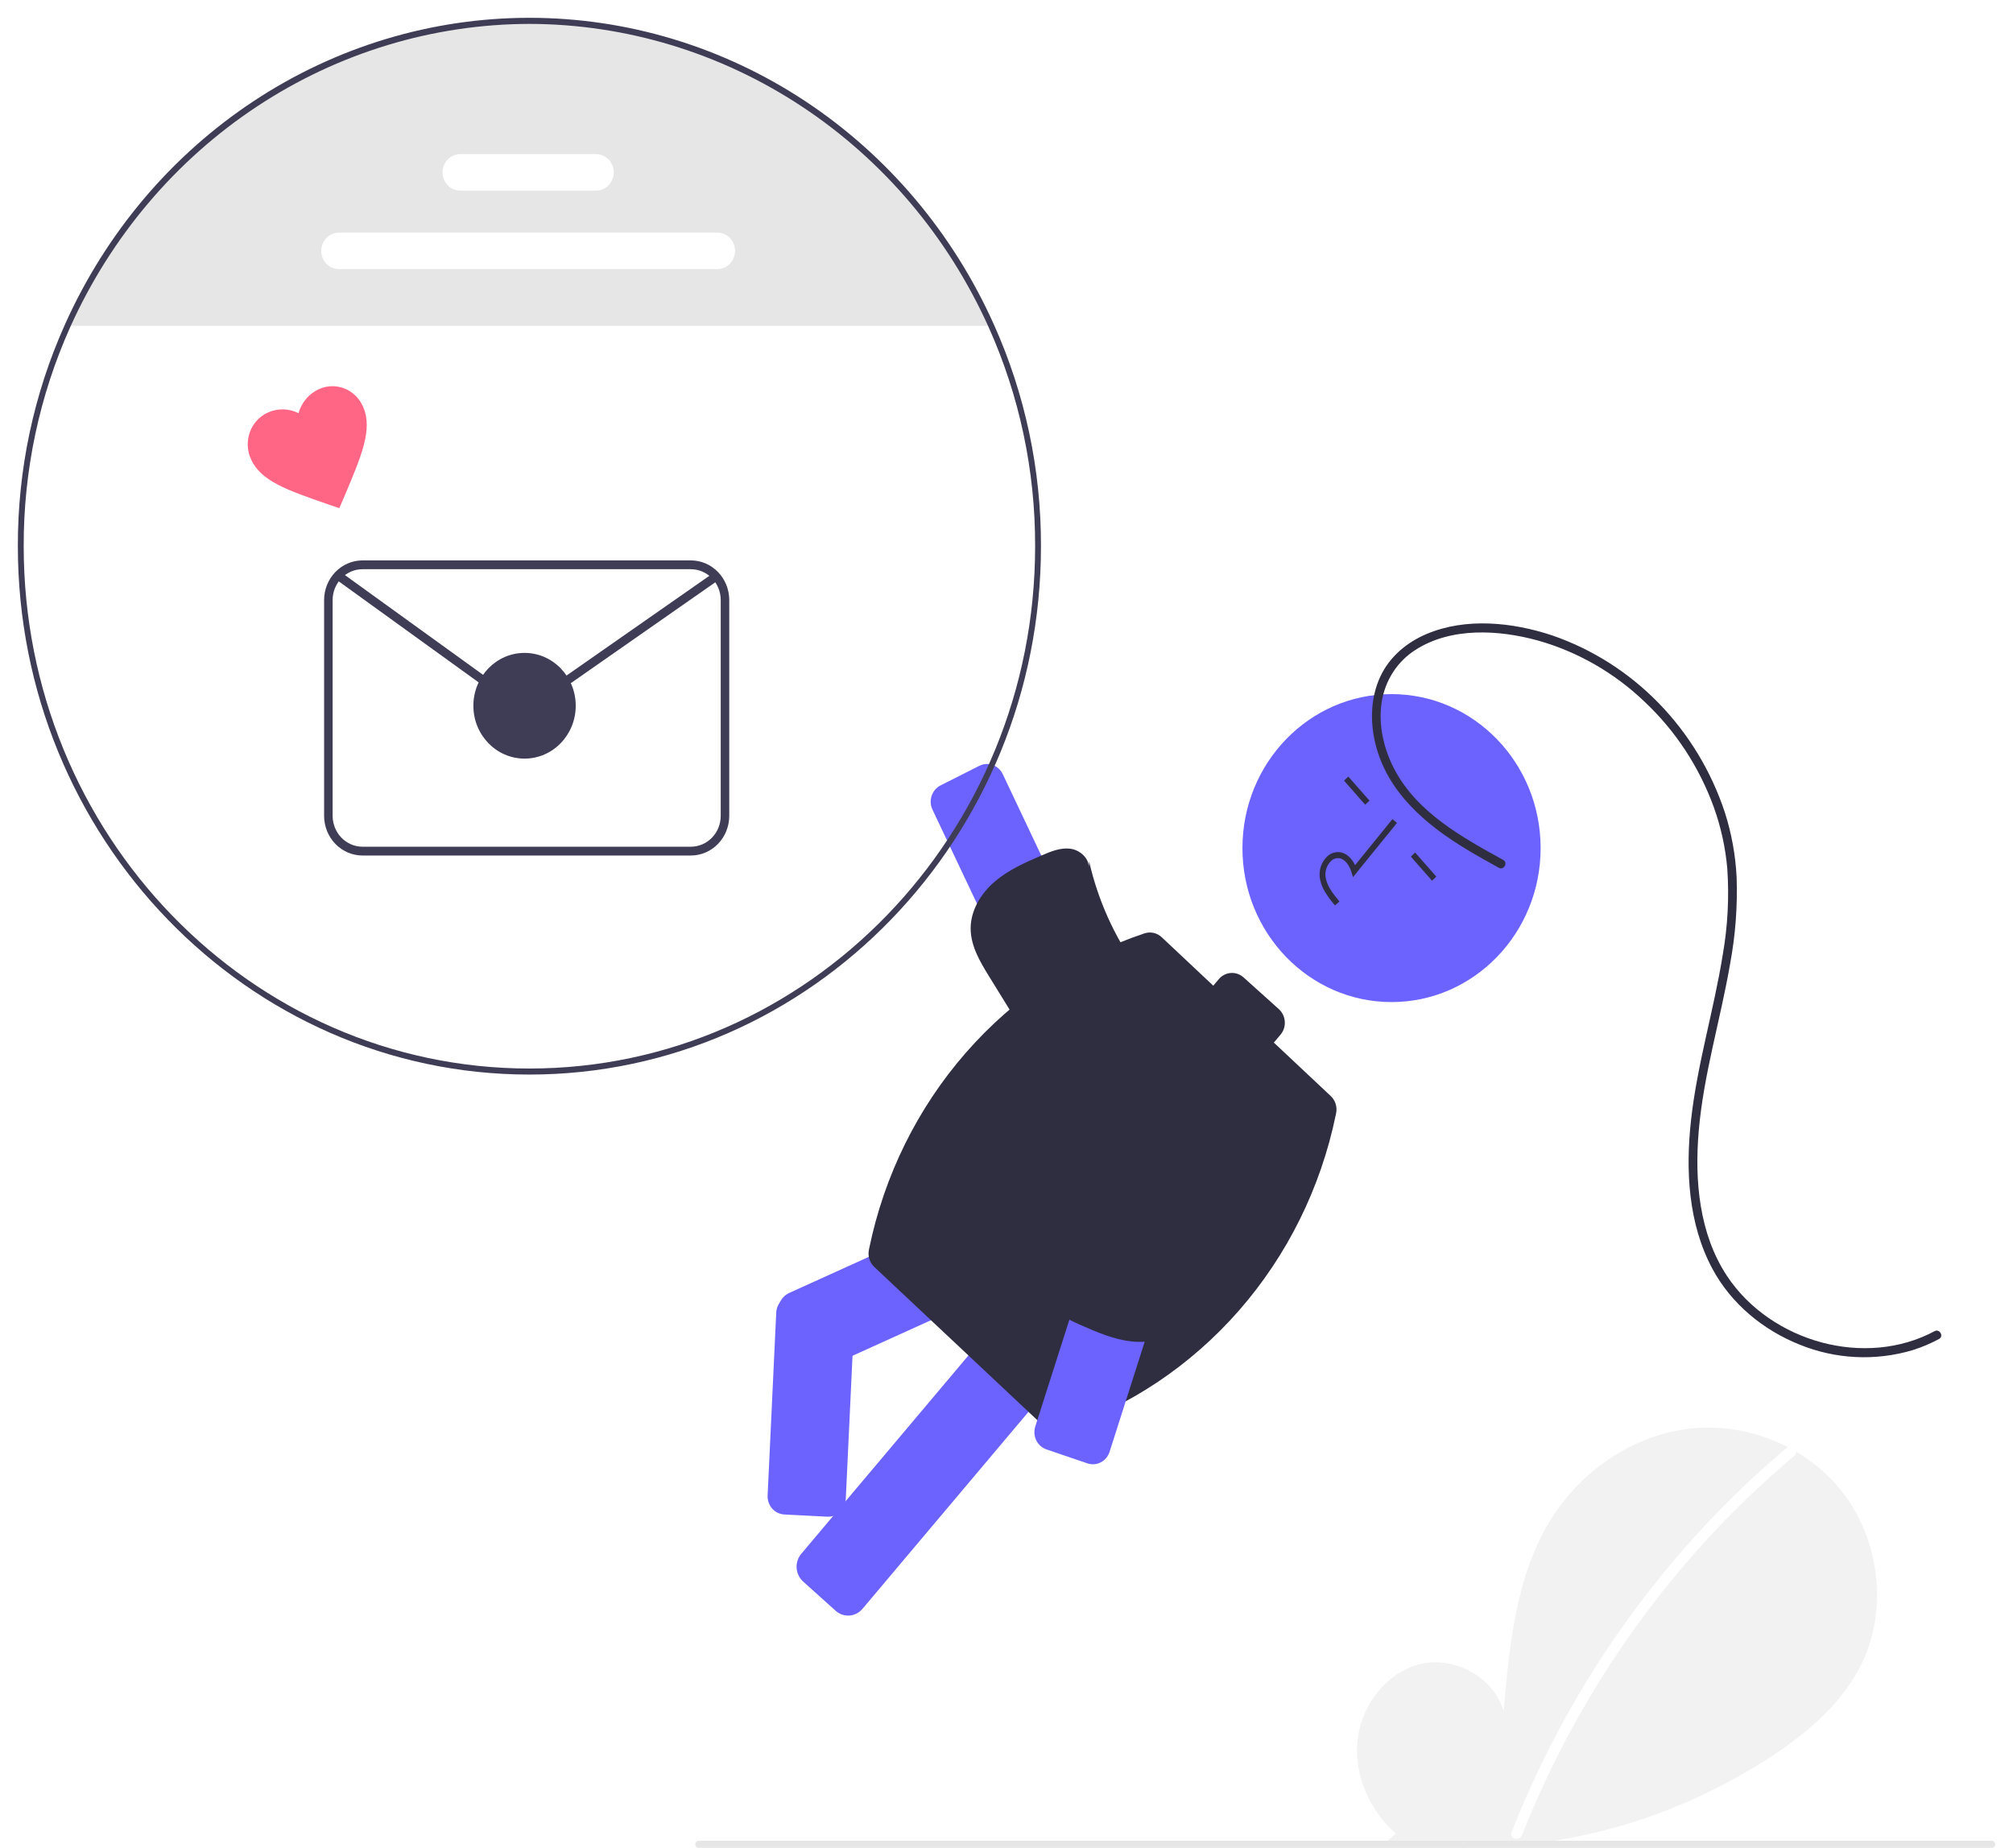 <svg width="451" height="414" viewBox="0 0 451 414" fill="none" xmlns="http://www.w3.org/2000/svg">
<g clip-path="url(#clip0_2_130)" filter="url(#filter0_d_2_130)">
<path d="M312.713 406.769C306.824 401.629 303.247 393.51 304.185 385.606C305.123 377.702 310.934 370.435 318.471 368.757C326.008 367.079 334.6 371.725 336.889 379.329C338.149 364.668 339.601 349.394 347.148 336.909C353.982 325.604 365.818 317.515 378.645 316.068C391.473 314.621 404.979 320.086 412.979 330.543C420.979 341 422.938 356.201 417.335 368.206C413.207 377.05 405.603 383.632 397.635 388.986C371.889 406.143 341.01 413.12 310.68 408.633" fill="#F2F2F2"/>
<path d="M400.294 320.389C389.709 329.293 379.999 339.251 371.304 350.12C357.696 367.071 346.684 386.076 338.653 406.473C338.065 407.961 340.404 408.609 340.986 407.138C354.127 373.988 375.106 344.77 402.005 322.156C403.212 321.14 401.492 319.382 400.294 320.389Z" fill="white"/>
<path d="M222.082 68.993H15.14C24.274 48.593 38.872 31.321 57.207 19.215C75.542 7.109 96.849 0.676 118.611 0.676C140.373 0.676 161.68 7.109 180.015 19.215C198.35 31.321 212.947 48.593 222.082 68.993H222.082Z" fill="#E6E6E6"/>
<path d="M210.721 171.96L219.404 167.575C220.341 167.102 221.42 167.033 222.406 167.382C223.392 167.732 224.203 168.471 224.661 169.438L257.927 239.704C258.947 241.86 259.097 244.347 258.343 246.617C257.588 248.887 255.991 250.755 253.904 251.809C251.816 252.863 249.408 253.018 247.21 252.239C245.012 251.46 243.203 249.811 242.182 247.654L208.917 177.389C208.459 176.422 208.392 175.307 208.73 174.289C209.068 173.271 209.784 172.433 210.721 171.96Z" fill="#6C63FF"/>
<path d="M243.917 190.762C244.24 188.47 242.068 186.453 239.844 186.149C237.62 185.846 235.428 186.759 233.358 187.654C229.682 189.244 225.945 190.871 222.875 193.497C219.806 196.122 217.444 199.942 217.468 204.059C217.491 207.976 219.601 211.514 221.64 214.817L240.773 245.804C242.797 249.082 245.086 252.582 248.653 253.825C251.032 254.544 253.574 254.434 255.886 253.511C259.375 252.17 262.358 249.712 264.399 246.496C266.44 243.28 267.433 239.475 267.233 235.635C266.578 226.761 259.757 219.953 254.65 212.784C249.596 205.678 245.98 197.592 244.018 189.01" fill="#2F2E41"/>
<path d="M190.015 357.949C188.989 357.951 187.997 357.568 187.223 356.871L179.932 350.317C179.51 349.938 179.165 349.477 178.916 348.96C178.667 348.443 178.519 347.881 178.48 347.305C178.441 346.729 178.513 346.15 178.691 345.603C178.868 345.056 179.149 344.55 179.516 344.114L232.411 281.352C233.153 280.474 234.202 279.935 235.328 279.855C236.454 279.775 237.564 280.159 238.416 280.923L245.708 287.477C246.558 288.243 247.079 289.327 247.157 290.49C247.235 291.653 246.863 292.8 246.123 293.68L193.229 356.441C192.829 356.916 192.336 357.296 191.781 357.556C191.227 357.817 190.624 357.951 190.015 357.949Z" fill="#6C63FF"/>
<path d="M182.456 303.214C181.628 303.215 180.818 302.967 180.125 302.5C179.432 302.033 178.885 301.368 178.552 300.585L174.666 291.444C174.214 290.376 174.19 289.167 174.6 288.081C175.01 286.995 175.82 286.121 176.853 285.651L250.622 252.204C251.656 251.737 252.827 251.713 253.879 252.136C254.93 252.559 255.777 253.396 256.232 254.463L260.117 263.604C260.57 264.672 260.593 265.882 260.183 266.968C259.773 268.054 258.963 268.927 257.93 269.397L184.161 302.844C183.624 303.088 183.043 303.214 182.456 303.214Z" fill="#6C63FF"/>
<path d="M175.712 335.297L185.366 335.793C186.407 335.846 187.426 335.471 188.199 334.748C188.971 334.026 189.434 333.016 189.486 331.941L191.414 290.97C191.44 290.437 191.364 289.905 191.19 289.403C191.016 288.901 190.749 288.439 190.403 288.044C190.056 287.649 189.638 287.328 189.172 287.1C188.705 286.872 188.2 286.741 187.684 286.715L178.03 286.219C176.989 286.165 175.97 286.541 175.198 287.264C174.425 287.986 173.962 288.996 173.91 290.071L171.982 331.042C171.931 332.117 172.295 333.169 172.994 333.967C173.693 334.765 174.671 335.244 175.712 335.297Z" fill="#6C63FF"/>
<path d="M311.764 220.5C330.211 220.5 345.165 205.055 345.165 186.004C345.165 166.952 330.211 151.507 311.764 151.507C293.317 151.507 278.363 166.952 278.363 186.004C278.363 205.055 293.317 220.5 311.764 220.5Z" fill="#6C63FF"/>
<path d="M299.291 245.686L299.35 245.402C299.492 244.709 299.456 243.989 299.246 243.315C299.035 242.64 298.658 242.034 298.15 241.557L285.398 229.576L286.894 227.8C287.233 227.398 287.492 226.931 287.656 226.426C287.82 225.921 287.886 225.387 287.85 224.855C287.815 224.324 287.678 223.804 287.448 223.327C287.218 222.85 286.899 222.425 286.51 222.075L278.606 214.969C277.82 214.263 276.794 213.907 275.755 213.982C274.715 214.056 273.746 214.554 273.062 215.366L271.829 216.829L260.269 205.967C259.757 205.487 259.132 205.154 258.456 205.003C257.78 204.852 257.078 204.887 256.419 205.106C241.031 210.228 227.223 219.454 216.392 231.851C205.561 244.248 198.089 259.378 194.732 275.712L194.674 275.996C194.531 276.69 194.567 277.409 194.777 278.084C194.988 278.758 195.366 279.364 195.873 279.841L233.754 315.431C234.266 315.912 234.891 316.245 235.567 316.396C236.243 316.547 236.945 316.511 237.604 316.292C252.992 311.17 266.8 301.945 277.631 289.548C288.463 277.15 295.934 262.021 299.291 245.686Z" fill="#2F2E41"/>
<path d="M243.63 323.846L234.45 320.722C233.46 320.385 232.64 319.656 232.171 318.694C231.701 317.733 231.621 316.619 231.947 315.597L255.65 241.312C256.377 239.032 257.952 237.144 260.027 236.063C262.102 234.983 264.508 234.797 266.715 235.549C268.922 236.3 270.75 237.926 271.797 240.069C272.843 242.212 273.022 244.697 272.295 246.977L248.592 321.262C248.266 322.284 247.56 323.131 246.629 323.615C245.699 324.1 244.62 324.183 243.63 323.846Z" fill="#6C63FF"/>
<path d="M236.894 282.872C235.078 284.234 235.196 287.247 236.538 289.104C237.88 290.961 240.044 291.944 242.109 292.85C245.778 294.459 249.514 296.087 253.477 296.524C257.44 296.962 261.737 296.042 264.575 293.15C267.275 290.399 268.255 286.369 269.121 282.555L277.249 246.776C278.109 242.991 278.938 238.854 277.31 235.349C276.148 233.087 274.297 231.285 272.043 230.219C268.678 228.575 264.891 228.085 261.237 228.82C257.583 229.555 254.251 231.477 251.729 234.306C246.033 240.985 246.075 250.781 244.669 259.562C243.27 268.261 240.189 276.579 235.608 284.02" fill="#2F2E41"/>
<path d="M296.768 195.666C296.175 194.671 295.796 193.556 295.656 192.397C295.588 191.598 295.691 190.794 295.956 190.04C296.221 189.286 296.643 188.601 297.191 188.034C297.574 187.622 298.043 187.308 298.563 187.115C299.083 186.922 299.64 186.856 300.188 186.922C301.595 187.114 302.816 188.178 303.595 189.828L311.97 179.506L312.974 180.375L303.128 192.51L302.768 191.336C302.349 189.976 301.407 188.453 300.016 188.263C299.664 188.226 299.309 188.274 298.977 188.402C298.646 188.53 298.347 188.735 298.105 189.002C297.699 189.427 297.387 189.938 297.189 190.499C296.991 191.06 296.912 191.658 296.959 192.254C297.171 194.308 298.502 196.056 300.09 197.966L299.097 198.847C298.23 197.86 297.45 196.796 296.768 195.666Z" fill="#2F2E41"/>
<path d="M302.087 169.98L301.117 170.889L305.86 176.283L306.83 175.373L302.087 169.98Z" fill="#2F2E41"/>
<path d="M317.057 187.003L316.088 187.913L320.831 193.306L321.8 192.397L317.057 187.003Z" fill="#2F2E41"/>
<path d="M336.8 188.667C327.608 183.582 317.345 177.998 312.275 168.086C309.992 163.626 308.765 158.299 309.566 153.266C309.939 150.875 310.807 148.595 312.11 146.582C313.414 144.569 315.123 142.871 317.12 141.602C325.126 136.456 335.796 137.088 344.562 139.498C353.481 142.019 361.68 146.726 368.463 153.219C375.368 159.706 380.681 167.796 383.963 176.821C385.566 181.275 386.586 185.931 386.994 190.665C387.427 197.089 387.084 203.543 385.975 209.88C383.987 222.3 380.261 234.369 378.87 246.898C377.617 258.177 378.227 270.185 383.683 280.305C387.917 288.158 395.067 293.982 403.115 297.211C411.224 300.529 420.171 300.971 428.55 298.468C430.581 297.826 432.55 296.993 434.434 295.979C435.556 295.376 434.564 293.624 433.442 294.227C425.693 298.387 416.532 299.006 408.142 296.756C399.741 294.503 391.91 289.368 386.963 281.919C380.681 272.461 379.637 260.502 380.591 249.369C381.677 236.692 385.457 224.504 387.605 212.014C388.813 205.592 389.308 199.048 389.08 192.51C388.831 187.56 387.938 182.667 386.427 177.962C383.365 168.727 378.28 160.347 371.568 153.475C364.856 146.603 356.698 141.425 347.73 138.344C338.881 135.401 328.436 134.315 319.641 138.027C315.241 139.884 311.361 143.071 309.263 147.556C307.091 152.199 306.935 157.554 308.121 162.506C310.768 173.557 319.594 180.873 328.697 186.363C331.036 187.773 333.421 189.099 335.809 190.419C336.923 191.036 337.917 189.284 336.8 188.667V188.667Z" fill="#2F2E41"/>
<path d="M118.612 236.74C55.415 236.74 4 183.639 4 118.37C3.959 101.219 7.559 84.267 14.546 68.708C23.732 48.19 38.412 30.815 56.853 18.638C75.294 6.461 96.724 -0.01 118.612 -0.01C140.5 -0.009 161.93 6.461 180.371 18.639C198.812 30.816 213.492 48.19 222.677 68.709C229.665 84.267 233.264 101.219 233.223 118.37C233.223 183.639 181.809 236.74 118.612 236.74ZM118.612 1.353C96.985 1.399 75.819 7.813 57.597 19.844C39.376 31.875 24.854 49.023 15.735 69.277C8.828 84.657 5.269 101.415 5.31 118.37C5.31 182.893 56.137 235.387 118.612 235.387C181.086 235.387 231.913 182.893 231.913 118.37C231.954 101.415 228.396 84.658 221.489 69.277C212.37 49.023 197.848 31.875 179.626 19.844C161.404 7.813 140.239 1.399 118.612 1.353Z" fill="#3F3D56"/>
<path d="M160.712 56.292H75.938C75.418 56.293 74.902 56.188 74.421 55.982C73.94 55.777 73.503 55.476 73.135 55.096C72.766 54.716 72.474 54.265 72.275 53.768C72.075 53.272 71.973 52.739 71.973 52.202C71.973 51.664 72.075 51.132 72.275 50.635C72.474 50.139 72.766 49.687 73.135 49.307C73.503 48.928 73.94 48.626 74.421 48.421C74.902 48.216 75.418 48.111 75.938 48.111H160.712C161.232 48.111 161.748 48.216 162.229 48.421C162.71 48.626 163.147 48.928 163.515 49.307C163.884 49.687 164.176 50.139 164.375 50.635C164.575 51.132 164.677 51.664 164.677 52.202C164.677 52.739 164.575 53.272 164.375 53.768C164.176 54.265 163.884 54.716 163.515 55.096C163.147 55.476 162.71 55.777 162.229 55.982C161.748 56.188 161.232 56.293 160.712 56.292Z" fill="white"/>
<path d="M133.533 38.706H103.118C102.597 38.706 102.082 38.601 101.601 38.396C101.12 38.191 100.682 37.889 100.314 37.51C99.946 37.13 99.654 36.678 99.454 36.182C99.255 35.685 99.152 35.153 99.152 34.615C99.152 34.078 99.255 33.545 99.454 33.049C99.654 32.552 99.946 32.101 100.314 31.721C100.682 31.341 101.12 31.04 101.601 30.835C102.082 30.63 102.597 30.524 103.118 30.525H133.533C134.053 30.524 134.569 30.63 135.05 30.835C135.531 31.04 135.968 31.341 136.337 31.721C136.705 32.101 136.997 32.552 137.196 33.049C137.396 33.545 137.498 34.078 137.498 34.615C137.498 35.153 137.396 35.685 137.196 36.182C136.997 36.678 136.705 37.13 136.337 37.51C135.968 37.889 135.531 38.191 135.05 38.396C134.569 38.601 134.053 38.706 133.533 38.706Z" fill="white"/>
<path d="M76.023 109.842L73.465 108.976C64.335 105.797 58.337 103.767 56.2 98.793C55.785 97.871 55.55 96.874 55.509 95.858C55.467 94.843 55.619 93.829 55.957 92.874C56.295 91.919 56.812 91.042 57.477 90.294C58.143 89.545 58.945 88.939 59.838 88.511C59.904 88.479 59.97 88.448 60.036 88.419C61.12 87.929 62.295 87.689 63.477 87.716C64.66 87.742 65.823 88.033 66.886 88.57C67.214 87.396 67.785 86.31 68.56 85.387C69.335 84.463 70.296 83.725 71.374 83.224C73.182 82.37 75.244 82.293 77.107 83.009C78.97 83.725 80.481 85.176 81.308 87.043C81.338 87.111 81.368 87.18 81.396 87.249C83.532 92.223 80.964 98.178 77.119 107.302L76.023 109.842Z" fill="#FF6584"/>
<path d="M154.785 187.666H81.214C78.934 187.663 76.748 186.727 75.136 185.062C73.524 183.397 72.617 181.139 72.614 178.785V130.431C72.617 128.076 73.524 125.819 75.136 124.154C76.748 122.489 78.934 121.552 81.214 121.55H154.785C157.065 121.552 159.251 122.489 160.863 124.154C162.475 125.819 163.382 128.076 163.385 130.431V178.785C163.382 181.139 162.475 183.397 160.863 185.062C159.251 186.727 157.065 187.663 154.785 187.666ZM81.214 123.523C79.44 123.525 77.74 124.254 76.486 125.549C75.233 126.844 74.527 128.6 74.525 130.431V178.785C74.527 180.616 75.233 182.372 76.486 183.667C77.74 184.962 79.44 185.69 81.214 185.692H154.785C156.559 185.69 158.259 184.962 159.513 183.667C160.766 182.372 161.472 180.616 161.474 178.785V130.431C161.472 128.6 160.766 126.844 159.513 125.549C158.259 124.254 156.559 123.525 154.785 123.523H81.214Z" fill="#3F3D56"/>
<path d="M117.606 154.171C115.64 154.175 113.72 153.555 112.106 152.395L75.189 125.738L76.284 124.121L113.201 150.778C114.478 151.691 115.991 152.187 117.544 152.2C119.097 152.212 120.618 151.741 121.908 150.848L159.912 124.312L160.982 125.947L122.978 152.483C121.391 153.587 119.52 154.175 117.606 154.171Z" fill="#3F3D56"/>
<path d="M117.522 165.956C123.855 165.956 128.988 160.655 128.988 154.115C128.988 147.575 123.855 142.273 117.522 142.273C111.19 142.273 106.057 147.575 106.057 154.115C106.057 160.655 111.19 165.956 117.522 165.956Z" fill="#3F3D56"/>
<path d="M446.221 410H156.553C156.45 410 156.348 409.98 156.253 409.939C156.159 409.899 156.072 409.84 156 409.765C155.927 409.69 155.869 409.601 155.83 409.503C155.791 409.405 155.771 409.301 155.771 409.195C155.771 409.089 155.791 408.984 155.83 408.886C155.869 408.788 155.927 408.699 156 408.624C156.072 408.549 156.159 408.49 156.253 408.45C156.348 408.409 156.45 408.389 156.553 408.389H446.221C446.323 408.389 446.425 408.409 446.52 408.45C446.615 408.49 446.701 408.549 446.773 408.624C446.846 408.699 446.904 408.788 446.943 408.886C446.982 408.984 447.003 409.089 447.003 409.195C447.003 409.301 446.982 409.405 446.943 409.503C446.904 409.601 446.846 409.69 446.773 409.765C446.701 409.84 446.615 409.899 446.52 409.939C446.425 409.98 446.323 410 446.221 410Z" fill="#E6E6E6"/>
</g>
<defs>
<filter id="filter0_d_2_130" x="0" y="0" width="451" height="418" filterUnits="userSpaceOnUse" color-interpolation-filters="sRGB">
<feFlood flood-opacity="0" result="BackgroundImageFix"/>
<feColorMatrix in="SourceAlpha" type="matrix" values="0 0 0 0 0 0 0 0 0 0 0 0 0 0 0 0 0 0 127 0" result="hardAlpha"/>
<feOffset dy="4"/>
<feGaussianBlur stdDeviation="2"/>
<feComposite in2="hardAlpha" operator="out"/>
<feColorMatrix type="matrix" values="0 0 0 0 0 0 0 0 0 0 0 0 0 0 0 0 0 0 0.25 0"/>
<feBlend mode="normal" in2="BackgroundImageFix" result="effect1_dropShadow_2_130"/>
<feBlend mode="normal" in="SourceGraphic" in2="effect1_dropShadow_2_130" result="shape"/>
</filter>
<clipPath id="clip0_2_130">
<rect width="443" height="410" fill="white" transform="translate(4)"/>
</clipPath>
</defs>
</svg>
